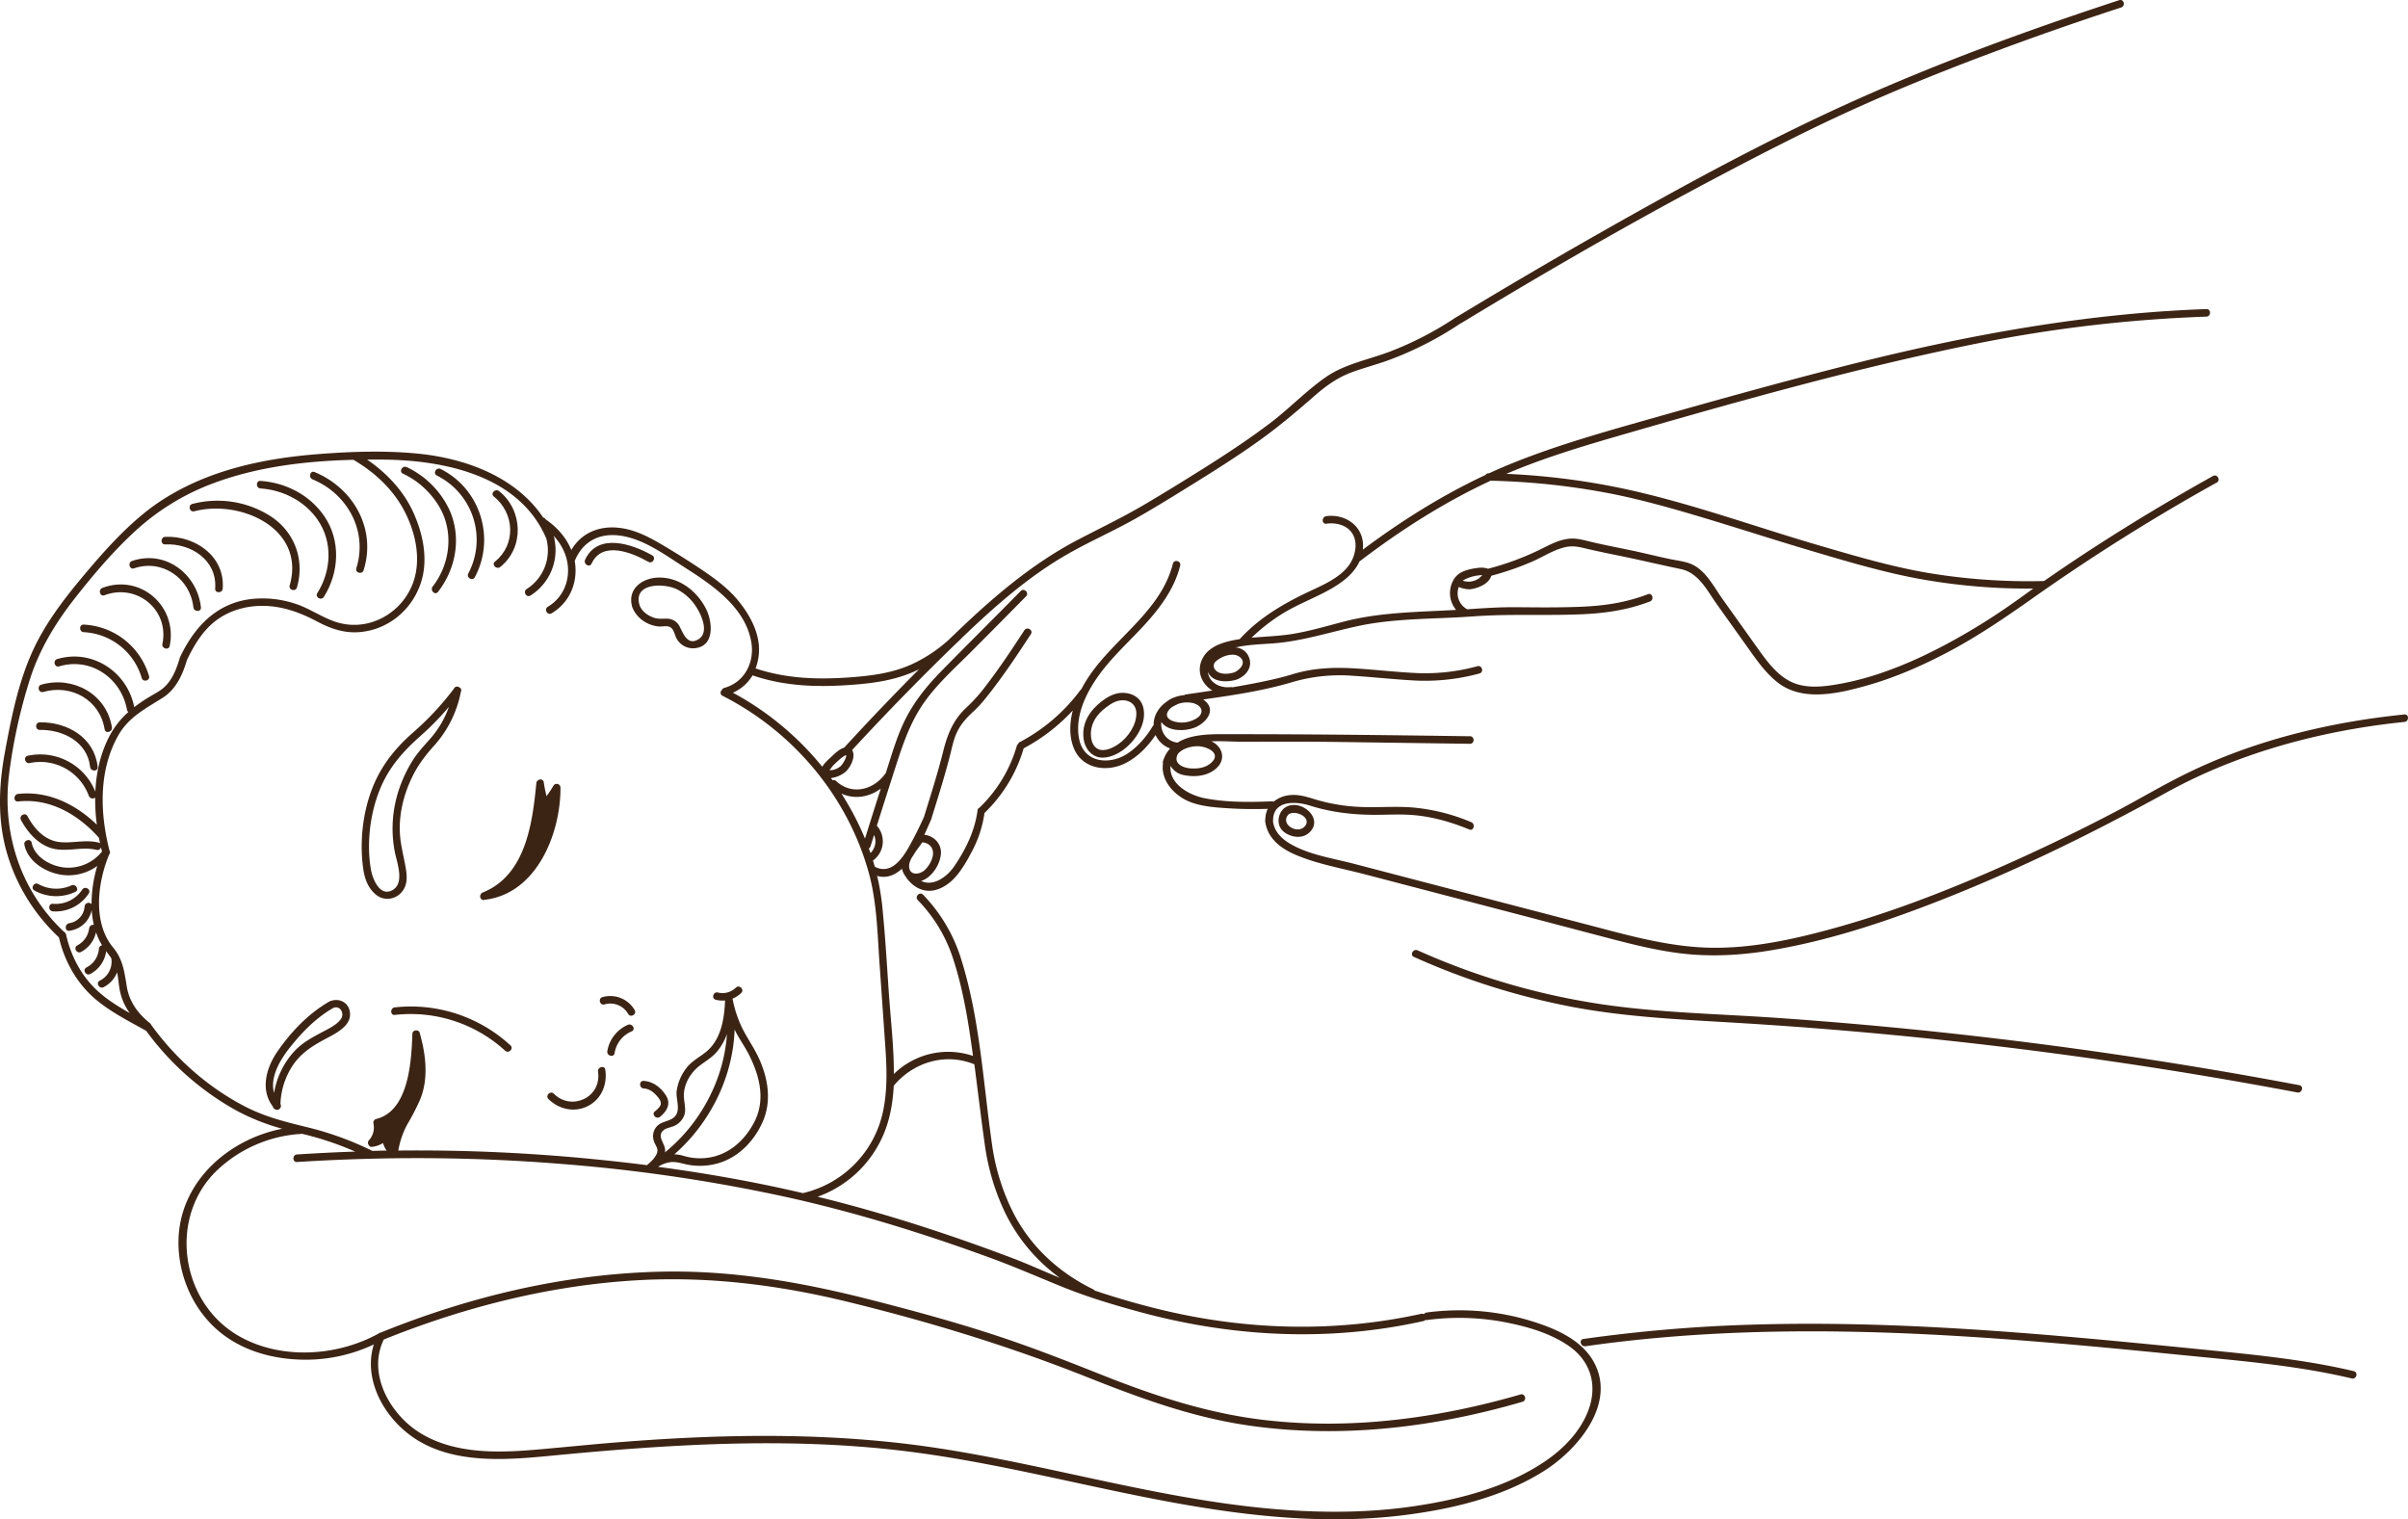 <svg xmlns="http://www.w3.org/2000/svg" viewBox="0 0 1593.9 1005.62"><defs><style>.cls-1{fill:#3c2415;}</style></defs><g id="Layer_2" data-name="Layer 2"><g id="Objects"><path class="cls-1" d="M366.27,520.17a69.6,69.6,0,0,1-4.52,6.79c-.7-2.89-1.3-5.81-1.78-8.75a2.12,2.12,0,0,0-.44-1.44,2.27,2.27,0,0,0-3-.52,2.49,2.49,0,0,0-1.52,2.12c-2.57,26.53-7,60.94-35.45,72.37a2.52,2.52,0,0,0-1.36,1.24.41.41,0,0,1-.05.09s-.05.11-.07.17a2.49,2.49,0,0,0,.84,3.17,2,2,0,0,0,2,.15h0c34.25-4,50.19-43.71,50.07-74.13A2.51,2.51,0,0,0,366.27,520.17Z"/><path class="cls-1" d="M395.84,709.37c2.56,16.87-17.41,26.37-29.29,14.55-2.28-2.27-5.82,1.27-3.53,3.54,7,6.92,17.39,9.19,26.29,4.56s12.81-14.36,11.35-24C400.18,704.87,395.36,706.22,395.84,709.37Z"/><path class="cls-1" d="M415.58,678.34A23.22,23.22,0,0,0,402,695.73c-.53,3.15,4.28,4.5,4.82,1.33a18.73,18.73,0,0,1,11.33-14.41C421.05,681.38,418.5,677.08,415.58,678.34Z"/><path class="cls-1" d="M398.79,660c-3.09.89-1.78,5.72,1.33,4.82a13.63,13.63,0,0,1,15.66,6.28c1.61,2.78,5.93.27,4.32-2.52A18.7,18.7,0,0,0,398.79,660Z"/><path class="cls-1" d="M218.76,662.6a2.94,2.94,0,0,0-.74.28,2.26,2.26,0,0,0-.53.32c-13.64,7.95-25.11,20.09-34,33-7.34,10.74-11.3,25.21-2.87,36.23a2.21,2.21,0,0,0,1.67,1.85c2,1.34,4.63-1.37,3.34-3.54A49.2,49.2,0,0,1,194,704.9c5.56-8.16,13.15-12.83,21.7-17.38,6-3.22,15.9-7.88,16-15.9C231.85,664.26,225.26,660.22,218.76,662.6Zm6.94,11.83c-2.66,3.83-7.81,6.27-11.84,8.41-6.82,3.64-13.57,7.14-18.92,12.87a53.52,53.52,0,0,0-13.5,27.68c-2.91-10,3.7-21.45,9.93-29.39,8.22-10.45,17.56-20.15,29.17-26.8C225.2,665.13,228.18,670.87,225.7,674.43Z"/><path class="cls-1" d="M261.34,666.78c-3.16.35-3.2,5.35,0,5a92.67,92.67,0,0,1,73,23.68c2.37,2.17,5.91-1.35,3.53-3.54A97.41,97.41,0,0,0,261.34,666.78Z"/><path class="cls-1" d="M268.26,586.44c1.55-4.2.86-8.85.09-13.13-1.23-6.81-3-13.47-3.56-20.4-1-13.23,2.22-26.48,7.93-38.38,3.77-7.85,8.47-14.09,14.26-20.56a74.3,74.3,0,0,0,18.09-36.1,2.1,2.1,0,0,0-1.21-3,2.27,2.27,0,0,0-3.43,1,188,188,0,0,1-26.55,28.56c-8.95,7.81-16.57,16.27-22.44,26.7-10.38,18.45-13.92,42.49-11.09,63.38.9,6.7,2.94,12.83,8.16,17.39C255.25,597.73,265.2,594.69,268.26,586.44Zm-9.2,3.1c-8,3.63-12.51-8.17-13.52-13.94-3.43-19.58.12-43.43,9.6-60.88,6.1-11.22,14.32-19.75,23.76-28.11a178.76,178.76,0,0,0,18.26-18.77,64.28,64.28,0,0,1-12,20.68c-4.37,5-8.95,9.78-12.42,15.49-11,18-15.38,38.66-11.5,59.42C262.59,570.68,268.48,585.25,259.06,589.54Z"/><path class="cls-1" d="M291.39,336.5c9.05,16.44,6.38,37.1-5,51.73-1.95,2.51,1.56,6.07,3.54,3.53,12-15.42,15.7-36.41,7.46-54.48a59,59,0,0,0-28.13-28.08c-2.9-1.33-5.45,3-2.52,4.32A55.26,55.26,0,0,1,291.39,336.5Z"/><path class="cls-1" d="M289.16,314.76A47.53,47.53,0,0,1,310,379.52c-1.52,2.84,2.8,5.37,4.31,2.53,13.79-25.91,3.66-58.45-22.61-71.6C288.82,309,286.28,313.32,289.16,314.76Z"/><path class="cls-1" d="M326.85,328.62c13.76,11,14.9,31.77.79,43.09-2.51,2,1,5.53,3.53,3.54,16-12.88,15-37.57-.79-50.16C327.89,323.1,324.33,326.61,326.85,328.62Z"/><path class="cls-1" d="M206.87,317.28c23,9.47,36.76,34.15,29,58.82-1,3.08,3.86,4.39,4.82,1.33,8.59-27.38-6.75-54.38-32.51-65C205.23,311.24,203.93,316.08,206.87,317.28Z"/><path class="cls-1" d="M172.45,323.31c14.93,1,29.33,8.37,37.88,20.84,10.08,14.71,9,33.66-.29,48.42-1.72,2.73,2.6,5.24,4.32,2.53,10.21-16.19,11.31-37.37.28-53.47-9.59-14-25.41-22.16-42.19-23.32C169.23,318.08,169.25,323.08,172.45,323.31Z"/><path class="cls-1" d="M128.61,338.42c30.72-8,73.86,11.5,63.14,49.05-.88,3.1,3.94,4.43,4.82,1.33C201.94,370,194.64,351.17,178,341a65.39,65.39,0,0,0-50.67-7.44C124.17,334.41,125.49,339.23,128.61,338.42Z"/><path class="cls-1" d="M109.34,360.34c17.17-.8,34.51,10.47,33.08,29.26-.24,3.21,4.76,3.2,5,0,1.62-21.42-18.33-35.18-38.08-34.26C106.14,355.49,106.12,360.49,109.34,360.34Z"/><path class="cls-1" d="M88.74,376.19C107.42,369.74,126,383,128,402c.34,3.16,5.34,3.2,5,0-2.42-22.12-23.58-38.28-45.63-30.67C84.39,372.41,85.69,377.25,88.74,376.19Z"/><path class="cls-1" d="M69.11,394c21.32-8.07,43.07,9.51,38.4,32.2-.65,3.14,4.17,4.49,4.82,1.33C117.7,401.4,93,379.6,67.78,389.13,64.8,390.26,66.09,395.09,69.11,394Z"/><path class="cls-1" d="M55.45,418.44a42.2,42.2,0,0,1,38.36,30.32c.92,3.07,5.74,1.76,4.82-1.33a47.38,47.38,0,0,0-43.18-34C52.24,413.26,52.25,418.26,55.45,418.44Z"/><path class="cls-1" d="M28.64,458c18.59-5.32,37.49,5.31,40.62,24.72.51,3.17,5.33,1.82,4.82-1.33-3.55-22.06-25.81-34.22-46.76-28.21C24.23,454.08,25.54,458.9,28.64,458Z"/><path class="cls-1" d="M26.33,483.12c15.27-.26,31.57,7.91,33.32,24.52.34,3.17,5.34,3.2,5,0-2.05-19.38-20-29.83-38.32-29.52C23.12,478.18,23.11,483.18,26.33,483.12Z"/><path class="cls-1" d="M49.8,590.36c2.92-1.33.38-5.64-2.53-4.32a24.21,24.21,0,0,1-21.92-.9c-2.83-1.55-5.35,2.77-2.53,4.31A29.6,29.6,0,0,0,49.8,590.36Z"/><path class="cls-1" d="M58.75,591.37c1.78-2.69-2.55-5.2-4.32-2.52A21.08,21.08,0,0,1,35,598.23c-3.21-.23-3.2,4.77,0,5A26.12,26.12,0,0,0,58.75,591.37Z"/><path class="cls-1" d="M426.1,715.45c-3.21-.21-3.2,4.79,0,5,3.75.25,6.7,2.52,9,5.3,1.54,1.82,3.17,4,1.79,6.38a15,15,0,0,1-3.43,3.49c-2.46,2.08,1.09,5.6,3.54,3.53,4.78-4,7.36-8.9,3.48-14.57C437.13,719.63,432.22,715.85,426.1,715.45Z"/><path class="cls-1" d="M391.61,373c7.05-15.25,26.66-7.3,37.58-1.11,2.8,1.59,5.32-2.72,2.52-4.31-13.28-7.53-36-15.21-44.42,2.89C386,373.42,390.26,376,391.61,373Z"/><path class="cls-1" d="M437.15,382.29c-11.11-.28-22.07,6.89-18.76,19.1a3,3,0,0,0,.15.55,2.29,2.29,0,0,0,.24.55c2.84,6.77,9.72,11.39,17,12.16,2.52.26,5.57-.76,7.8.46,2.59,1.41,2.9,5.1,4.26,7.53a12.32,12.32,0,0,0,11.89,6.43c13.45-1.12,12-17.3,7.64-26C461.58,391.59,450.39,382.62,437.15,382.29Zm24.92,41c-6.93,4-9.7-3.72-12.06-8.33a9.42,9.42,0,0,0-7.53-5.41c-3.27-.29-6.35.46-9.57-.66-4.11-1.43-8-4.07-9.55-8.27-4.53-15,16.3-14.75,24.82-10.52a33,33,0,0,1,13.34,12.73C464.71,408.12,469.42,419.07,462.07,423.28Z"/><path class="cls-1" d="M745.55,458.74c-6.19-.87-11.27,1.66-16.12,5.32-8.17,6.25-13.7,14.68-12.11,25.33.73,4.91,3.68,9.73,8.57,11.44,5.64,2,12.43-.87,17.07-4.1,8.56-6,16.92-18.4,13.55-29.35C755,462.38,750.56,459.44,745.55,458.74Zm-5.12,33.67c-3.51,2.49-9.51,5.53-13.78,3.3-3.59-1.89-4.59-6.24-4.57-10,0-7.4,4.15-13,9.88-17.37,3.54-2.68,7.12-5,11.76-4.83,4.81.21,8.32,3.37,8.45,8.32C752.38,479.86,746.71,488,740.43,492.41Z"/><path class="cls-1" d="M850.19,534.83h0a2.4,2.4,0,0,0-.49.38c-4.42,4.27-4.79,11.78.4,15.63,4.6,3.42,11.65,4.5,16.22.53C877.36,541.78,860.14,527.52,850.19,534.83Zm13.31,12.31c-5,5.33-16.65-1.91-10.44-8.23C858,535.93,868.81,541.44,863.5,547.14Z"/><path class="cls-1" d="M1591.51,472.91c-49.75,5-100.21,17.28-145.17,39.53-16.39,8.11-32.1,17.57-48.32,26q-42,21.87-85.51,40.56c-35.59,15.26-72,28.73-109.57,38.33-21.82,5.58-44.17,9.91-66.77,10-28.88.15-56.58-7.71-84.3-15L948,585.28l-51.93-13.57c-14-3.66-30-5.91-42.59-13.51-5.43-3.28-10-7.94-10.85-14.48a3.45,3.45,0,0,0,.05-.57c-.09-13.66,15.09-12.88,24.53-9.88,13.34,4.23,27.07,5.9,41,6.05,9.24.1,18.5-.59,27.72.22,12.63,1.12,24.88,4.68,36.58,9.49,3,1.22,4.26-3.62,1.33-4.83a128.57,128.57,0,0,0-39.69-9.8c-11.57-.82-23.2.28-34.79-.33a121.14,121.14,0,0,1-26.61-4.31c-6.36-1.8-12.26-4.19-19-3.45a19.72,19.72,0,0,0-10.69,4.3,2.53,2.53,0,0,0-1.11-.21c-14.58.6-29.91.77-44.29-2-10.63-2-24-9.64-22.84-21.5a12.64,12.64,0,0,0,8.88,6.15c7.5,1.53,16.29.61,21.93-5,6-5.93,3.36-14.16-3.84-17.36,7.3-.3,14.71.28,20.44.27,18.3,0,36.61-.12,54.91.06,12.66.13,25.33.34,38,.51l57.85.8c3.22,0,3.22-5,0-5-52.54-.73-105-1.4-157.6-1.36-11.59,0-26.1-.64-35.93,5.57h0A11.87,11.87,0,0,1,769.17,483a11.71,11.71,0,0,1-.44-5.09c.14.2.29.4.46.6,4.87,6,16,5.56,22.33,2.77s13.3-10.48,6.74-16.8a13.88,13.88,0,0,0-1.86-1.5c19.61-2.77,39.48-5.72,58.43-11.32A111.94,111.94,0,0,1,895,447.27c13.92.9,27.8,2.42,41.73,3.18a137.1,137.1,0,0,0,42.56-4.67c3.11-.82,1.79-5.64-1.33-4.82a131.49,131.49,0,0,1-39.27,4.59c-13.29-.58-26.55-2.11-39.82-3-15-1-29-.67-43.38,3.75-7,2.13-14.07,3.74-21.2,5.19q-9.3,1.88-18.67,3.45a2.29,2.29,0,0,0-1.14-.14c-7.11.78-14.08-3-15-10.07a11.62,11.62,0,0,0,.79,1.46c3.66,5.68,12.71,5.42,18.34,3.61a2.57,2.57,0,0,0,.53-.23l.07,0c6.77-2.93,10.72-9.53,6.57-16.38a10.08,10.08,0,0,0-7.94-4.63c7.95-1.87,16.47-2.09,24.51-2.67,19.31-1.4,37.29-7.34,56.13-11.42,25.07-5.44,51-4.58,76.51-6.47,23.73-1.77,47.47-.41,71.23-1.38,16.1-.65,30.71-2.72,45.89-8.48,3-1.13,1.69-6-1.32-4.82-14.82,5.62-28.88,7.67-44.57,8.3-14.25.58-28.49.41-42.74.29-10.81-.1-21.53.65-32.3,1.37a12,12,0,0,1-5.6-14.76,19.42,19.42,0,0,0,6.75,1.54,3.17,3.17,0,0,0,.62,0,3.75,3.75,0,0,0,.61-.08c5-.69,12-3.57,13.54-8.88a191.38,191.38,0,0,0,27.11-9.39c7.21-3.11,14.17-7.84,21.91-9.55,4.21-.94,7.86-.45,12,.54,9,2.17,18.13,4,27.24,5.87,12.38,2.57,24.68,5.51,37.06,8.07,12,2.47,17.47,14.18,24.08,23.44q11.46,16.08,22.93,32.16c5.35,7.47,11,15,18.5,20.43,16.55,11.85,40,6.12,58.09,1,18.51-5.23,36.28-13.06,53.26-22,20.14-10.63,38.68-23.32,57.21-36.43a1328.3,1328.3,0,0,1,120.86-75.86c2.81-1.56.29-5.88-2.53-4.31-38,21.18-75.06,44-110.81,68.81l-1,.7a404.23,404.23,0,0,1-78-5.56c-23.76-4.17-47-11-70.1-17.76-45-13.09-89.23-29.52-135.22-38.84a473.07,473.07,0,0,0-72.63-8.78c27-11.54,55.47-19.73,83.64-27.86,74.9-21.59,150.18-42.66,226.62-58.14a936.23,936.23,0,0,1,153.13-18.06c3.21-.12,3.22-5.12,0-5-80.16,2.82-158.78,17.28-236.39,36.88-44.19,11.16-88.13,23.43-132,35.87-30.45,8.64-61.15,17.25-90.55,29.09-5.33,2.14-10.6,4.43-15.83,6.83h-.25a2.21,2.21,0,0,0-2.05,1.08c-28.76,13.44-56,30.55-81.34,49.53,0-.22.07-.43.09-.66,1.33-14.1-10.85-23.29-24.2-21.56-3.15.4-3.19,5.41,0,5,7.36-1,15.61,1.38,18.44,9,1.64,4.4.86,9.49-.85,13.75-4.61,11.47-18.8,17.35-29.18,22.23-17,8-32.92,17.38-45.68,31.33l-.08.11c-8.85,1.3-19.61,4-24.17,12-5,8.69-1.11,17.63,6.07,22-5.82.9-11.64,1.75-17.46,2.59a2.13,2.13,0,0,0-1.12.47,24.9,24.9,0,0,0-8.78,2.42,18.14,18.14,0,0,0-2.94,1.93c-5.19,3.61-8.73,9.27-8.55,15.56a2.55,2.55,0,0,0-.69.76c-4.18,6.93-9.8,13.49-16.59,18-11.67,7.69-28.64,6.42-32-9.44-3-14.46,3.91-29.4,12-41,8.71-12.51,20.08-22.71,30.39-33.84,10.77-11.63,20.5-24.47,24.45-40.08.78-3.12-4-4.45-4.83-1.33-8.69,34.4-44.33,52.11-60.27,82.45-.12.22-.23.44-.34.66a2.77,2.77,0,0,0-.64.6A118.76,118.76,0,0,1,675,491.2a2.22,2.22,0,0,0-1.11,1.23,2.42,2.42,0,0,0-.84,1.27,92.18,92.18,0,0,1-24.76,40.94,1.84,1.84,0,0,0-1.13,1.33A2,2,0,0,0,647,537c-2,13.38-7.59,24.81-15.08,36-5.09,7.63-14.39,14-22.2,10.09l.63-.21c6.8-2.5,12.22-11.12,12.48-18.27.22-6.41-4.85-11.4-11-12.08,1.8-3.85,3.33-7.46,4.61-10.3a2.54,2.54,0,0,0,.23-.94.31.31,0,0,0,.05-.1c4.3-13.79,8.65-27.59,12.22-41.59,1.42-5.6,2.44-11.15,5.19-16.32,2.66-5,6.31-8.78,10.42-12.56,4.93-4.54,9.08-10,13.12-15.29,8.76-11.51,16.79-23.59,24.69-35.7,1.76-2.71-2.57-5.21-4.32-2.53-8,12.26-16.11,24.49-25,36.12a109.77,109.77,0,0,1-13,14.69c-9,8.17-12.84,17.79-15.72,29.29-3.59,14.33-8.06,28.46-12.46,42.56a2.61,2.61,0,0,0-.12.58c-3.16,7-6.55,13.84-10.32,20.49-4.6,8.09-12,18.16-22.35,12.77-.4-1.37-.82-2.74-1.25-4.1a15.6,15.6,0,0,0,3-22.57,2.29,2.29,0,0,0-.44-.44q6.18-19.65,12.5-39.25c5-15.48,10-30.36,19.74-43.65,8.81-12.1,20.23-22.26,30.75-32.83q17.94-18,35.79-36.13c2.26-2.29-1.27-5.83-3.54-3.53C658,409.19,640,426.91,622.41,444.93c-9.1,9.32-17.21,19.43-23.1,31.11-5.42,10.75-8.75,22.48-12.44,33.9l-.57,1.78a2.43,2.43,0,0,0-.26.29c-7.76,10.9-22.14,14.61-32.57,5a2.38,2.38,0,0,0-2.42-.56L550,515a18.56,18.56,0,0,0,9.71-4.16c3.09-2.75,7.08-10.14,4.3-14.36q33-35.79,67.92-69.65c1.53-1.4,3-2.83,4.5-4.32l0-.06c21.72-20.81,44.41-41,70.64-55.91,14.35-8.18,29.52-14.83,43.92-22.92s28.41-16.88,42.44-25.59c13.82-8.58,27.52-17.36,40.73-26.85,12.74-9.16,24.57-19.21,36.38-29.52,7.26-6.33,14.79-11.71,23.87-15.11,8.41-3.15,17.15-5.32,25.57-8.46a226.43,226.43,0,0,0,46.48-23.83,1.73,1.73,0,0,0,.21-.17,2.74,2.74,0,0,0,.7-.29c55.23-33.57,111.29-65.91,168.45-96.09,26.12-13.79,52.41-27.39,79.17-39.91,32.28-15.1,65.32-28.54,98.65-41.11q44.85-16.9,90.45-31.76c3-1,1.74-5.83-1.33-4.82-59.6,19.57-118.74,41.06-176,66.81-56.83,25.56-111.81,55.53-166,86.26q-48.39,27.47-96,56.3l-.16.13a2.41,2.41,0,0,0-.74.33,220.67,220.67,0,0,1-43.62,22.69c-14.3,5.47-29.91,8.16-42.67,17s-23.91,20.56-36.41,30.1c-13.17,10-27,19.23-41,28.09s-27.87,17.42-42,25.79c-14.55,8.61-29.73,15.86-44.71,23.68-28,14.65-52.31,34.8-75.23,56.42q-5.17,4.89-10.3,9.83a96.39,96.39,0,0,1-24.68,16.27c-12.51,5.65-25.9,7.41-39.47,8.45-21.87,1.67-42.79,1.1-63.66-5.82a34.66,34.66,0,0,0,2.31-12.14c.15-11.67-6-23-13.08-31.87-7.7-9.71-18.23-17-28.48-23.76-7.89-5.2-15.94-10.21-24.11-15-7.95-4.61-16.41-8.83-25.59-10.13-13.86-2-26.14,2.83-33,14.52-3.3-8.23-9.56-15.25-16.86-20.18l-.14-.23a2.45,2.45,0,0,0-1.61-1.07c-17.88-26.7-50.85-39.07-82.42-42.27-21.54-2.18-43.57-1.47-65.13.16-19.94,1.5-39.89,4.41-59.11,10.06-19,5.58-37.3,13.92-53.22,25.78C82.93,349,68.82,364.9,55.3,381,41.91,397,29.06,413.75,20.68,433,11.8,453.3,7.33,475.79,3.31,497.52-1,520.8-1.85,544.17,5.31,567A123.82,123.82,0,0,0,39,620.44c3.37,14.64,10.7,28.4,21.73,38.72,10.2,9.54,23.68,16.24,35.76,23a2.56,2.56,0,0,0,.24.11,185,185,0,0,0,60,52.94,143.78,143.78,0,0,0,30.05,11.9c-36.38,7.17-68.56,36-68.65,75.13-.06,22.73,10.08,45.52,27.89,59.85,14,11.24,31.52,16.56,49.24,17.67a105.49,105.49,0,0,0,52.18-9.88c-6.91,22.06,5.47,46,23.43,59.64,26.49,20.11,63.16,17,94.25,14,76.86-7.4,154.45-12.41,231.41-3.32,75.4,8.9,148.35,31.71,223.67,41.18,35.78,4.49,72.17,6,108,1.64,32.2-3.94,66.33-11.93,94-29.5,22.36-14.18,48.32-44.89,32.43-72.64-6.88-12-20-19-32.5-23.6a162.36,162.36,0,0,0-51.44-9.92,164.73,164.73,0,0,0-26.36,1.39,2.59,2.59,0,0,0-1.86,1.14,2.4,2.4,0,0,0-1.8-.26c-56.91,12.56-115.82,10.92-172.35-2.77-14.73-3.57-29.36-7.82-43.76-12.64a2.39,2.39,0,0,0-1-.84c-22.55-11-41.28-28.11-52.8-50.56a144.32,144.32,0,0,1-14-44.48c-5.93-41-8-83.37-20.43-123.1a106.3,106.3,0,0,0-25.3-43c-2.23-2.33-5.76,1.21-3.54,3.53a99.4,99.4,0,0,1,23.4,38.82c6.56,20.1,10,41.11,12.84,62l.3,2.32a51.29,51.29,0,0,0-52.38,12q0-1.35,0-2.7c-.13-16.7-2.09-33.5-3.25-50.15-1.24-17.71-2.22-35.45-3.93-53.11a171.21,171.21,0,0,0-3.14-22c-.25-1.07-.52-2.13-.79-3.19,6.32,1.8,11.79-.46,16.49-4.74a12,12,0,0,0,2.41,5.06,2.66,2.66,0,0,0,.33.65c3,4.3,7.45,7.81,12.75,8.69,6.89,1.14,13.73-2.67,18.48-7.44,5.33-5.35,9.39-12.78,12.87-19.42a76.66,76.66,0,0,0,7.77-24.43,97.26,97.26,0,0,0,25.95-42.8,123.47,123.47,0,0,0,32.51-25.07c-2.22,8.61-2.52,17.72,1,25.71,5.73,12.83,21,15.11,32.8,9.67,8.58-4,15.72-11.26,21-19.14a16.69,16.69,0,0,0,9.62,8.91,22,22,0,0,0-3.61,5.5c0,.06-.07.12-.1.19l0,.1a25.58,25.58,0,0,0-1,2.6,2.32,2.32,0,0,0,0,1.47c-1.68,11.56,7.81,21.75,18.39,25.71,7.72,2.89,16.23,3.49,24.38,4,8.84.59,17.7.68,26.55.4a17,17,0,0,0-1.61,7.16,2.28,2.28,0,0,0-.08,1c1.42,11.31,10.22,18,20.15,22.26,14.4,6.14,30.53,8.92,45.63,12.86l106.74,27.9L1063,620.51c16.45,4.3,33,8.56,49.88,10.57,19.68,2.34,39.46,1.25,59-2,39.55-6.53,78.24-19.63,115.45-34.34,50.52-20,99.22-44,146.77-70.22,43.23-23.83,91.81-37.95,140.59-44.66q8.38-1.14,16.81-2C1594.68,477.6,1594.71,472.59,1591.51,472.91ZM817.15,445c-3.22,1-7.2,1.52-10.4.11-2.07-.91-4.07-3.09-3.09-5.78.57-1.57,2.84-2.92,4.15-3.69,3.26-1.9,8.77-3.4,12.19-1.19C825.48,438,821.31,443,817.15,445ZM978.7,383a13.58,13.58,0,0,1-5.75,2,12.9,12.9,0,0,1-4.86-.68l.25-.11c.65-.26,1.25-.73,1.88-1a27.49,27.49,0,0,1,7.83-2.27,21.07,21.07,0,0,1,3.07-.25h.11C980.41,381.37,979.33,382.65,978.7,383Zm-94.62,4.9c6.72-4.18,12.62-9.37,15.77-16.24,26.9-20.58,56-39.16,86.83-53.47a472.08,472.08,0,0,1,77.93,8.22c21,4.06,41.52,9.89,62,16,23.55,7.06,46.92,14.66,70.48,21.66,24,7.13,48.23,14.41,72.9,19a403.57,403.57,0,0,0,75.85,6.5c-4.08,2.93-7.78,5.64-12.57,9q-16.5,11.73-34.09,21.81c-16.53,9.49-33.74,18-51.73,24.3a188.43,188.43,0,0,1-28.38,7.74c-11.34,2.09-24.31,4-34.87-1.82-9.19-5.05-15.48-14.08-21.43-22.42q-11.26-15.78-22.5-31.55c-5.88-8.24-11.42-19.63-21.38-23.52-4.27-1.67-9-2.12-13.48-3.06-6.5-1.37-13-2.92-19.43-4.39-11.31-2.57-22.75-4.54-34-7.29-4.49-1.1-8.92-2.3-13.58-1.77-7,.82-13,4.2-19.22,7.25A182.4,182.4,0,0,1,985,376.45a14.51,14.51,0,0,0-6.66-.55c-4.72.54-11.34,1.84-14.59,5.68a3.11,3.11,0,0,0-.5.52,17.44,17.44,0,0,0,.56,21.6c-25,1.42-50,1.43-74.44,7.78-11.06,2.88-22.2,6.19-33.48,8.07-9,1.5-18.31,1.73-27.47,2.57a123.2,123.2,0,0,1,18.78-14.88C858.92,399.62,872.26,395.28,884.08,387.94ZM576.19,564.62c-.36-1-.73-2-1.1-3a2.36,2.36,0,0,0,1.1-1.41c.79-2.52,1.59-5,2.37-7.55A10.67,10.67,0,0,1,576.19,564.62ZM583,522q-5.28,16.51-10.44,33.06A192.37,192.37,0,0,0,557,525.3C565.7,529.26,575.33,527.64,583,522Zm-26.79-14.7a11.51,11.51,0,0,1-5.41,2.41c-.58.1-1.2,0-1.78.1.8-1,2.15-2.82,2.48-3.15.88-.89,1.8-1.75,2.72-2.6a40,40,0,0,1,3.14-2.68,16.21,16.21,0,0,1,1.69-1.15c.22-.12.6-.25.9-.38h.13C560.36,502,557.37,506.37,556.21,507.33ZM567.39,453c13.34-1.11,26.28-3.3,38.57-8.86.8-.36,1.58-.75,2.37-1.14Q583,468.41,558.78,494.86c-3.28.91-6.45,4.16-8.59,6.15-1.48,1.39-4.39,3.88-5.93,6.5a195.58,195.58,0,0,0-59.13-49,28.4,28.4,0,0,0,13-11.48C520.77,454.75,543.67,455,567.39,453ZM43.83,619a2.1,2.1,0,0,0-.3-1,2.06,2.06,0,0,0-.91-1C13.67,590.06,1.19,551.56,6,512.64a351.7,351.7,0,0,1,13.85-63.15c6.38-20,17.24-37.66,30.17-54.09,12.1-15.38,25-30.55,39.4-43.8a157.12,157.12,0,0,1,50.18-31.13c29.89-11.46,62.36-15.33,94.4-16.12a2,2,0,0,0,.23.17c13.1,7.68,24.79,18.32,32.3,31.63,8.16,14.49,12.73,33.45,6.9,49.55-7.17,19.81-28.48,32.16-49.19,26.53-10.13-2.76-18.82-9.43-28.88-12.65a68.64,68.64,0,0,0-29.67-3c-22.63,2.94-37,18.44-46.41,38.18v0a2.81,2.81,0,0,0-.24.58c-1.88,6.49-4.38,13.17-9,18.23-2.91,3.15-6.54,4.95-10.18,7.12a107.24,107.24,0,0,0-11,7.37C84.33,444.66,61,429.31,37.86,436.25c-3.07.92-1.76,5.75,1.33,4.82,20.81-6.24,41,7.68,44.87,28.7a2.13,2.13,0,0,0,.94,1.48A56.1,56.1,0,0,0,72,488.1c-5.64,11.2-8.32,23.45-8.89,35.9a39.3,39.3,0,0,0-44.75-23.76c-3.14.68-1.81,5.5,1.33,4.82A34.19,34.19,0,0,1,58.8,526.78,2.67,2.67,0,0,0,63,527.91a126.63,126.63,0,0,0,1.1,17.94c-14-13.47-32.15-22.55-52.12-20.35-3.16.35-3.2,5.35,0,5,21.21-2.34,39.77,8.69,53.51,24,.24,1.24.49,2.48.75,3.71a2.41,2.41,0,0,0-1-.5c-8.73-2.15-16.75.51-25.46-.31-10-.93-17.09-8.78-21.58-17.16-1.52-2.83-5.84-.31-4.32,2.53,4.16,7.75,10.59,15.3,19.12,18.3,10.15,3.56,20.62-1.07,30.91,1.46a2.41,2.41,0,0,0,2.94-1.64c.21.92.43,1.82.66,2.73a28.45,28.45,0,0,1-25,10.58c-9.06-1-19.57-6.79-21.53-16.35-.65-3.15-5.47-1.81-4.83,1.33,2.37,11.5,14.75,18.74,25.69,20a32.45,32.45,0,0,0,22.54-6,88.32,88.32,0,0,0-3.78,25.31A2.62,2.62,0,0,0,56,600a12.08,12.08,0,0,1-10.1,11.08c-3.15.42-3.19,5.42,0,5a17.24,17.24,0,0,0,14.8-13.78,59.51,59.51,0,0,0,1.41,9.84A2.73,2.73,0,0,0,59,614.53a14.62,14.62,0,0,1-7.84,11.23c-2.84,1.51-.31,5.83,2.53,4.32a19.56,19.56,0,0,0,9.87-13,44.22,44.22,0,0,0,4,8.62A2.48,2.48,0,0,0,65.47,628a15.09,15.09,0,0,1-8.26,12.37c-2.86,1.49-.33,5.81,2.52,4.32a20,20,0,0,0,10.55-15.05c1.18,1.58,2.36,3.11,3.43,4.73,0,0,0,.05,0,.08a14,14,0,0,1-7.65,14.64c-2.87,1.45-.34,5.76,2.53,4.32a18.83,18.83,0,0,0,8.93-9.81c.84,4,1,8.1,1.83,12.12a37.87,37.87,0,0,0,6.54,14.84c-7.53-4.26-15-8.89-21.14-14.54C54,646.24,47.06,633.1,43.83,619ZM925.39,877.75q8.4-1.47,16.72-3.31a2.21,2.21,0,0,0,1.32-.78,2.25,2.25,0,0,0,1,.08,161.22,161.22,0,0,1,51,1.3c14.93,2.84,30.91,7.3,43.47,16.2,14,9.93,18.51,25.52,12.68,41.65-5.15,14.23-16.3,25.77-28.6,34.17-25.84,17.65-58.5,25.88-89.1,30.2-33.7,4.76-68,4.06-101.8.49-70.91-7.5-139.54-28.12-209.88-39-71-11-142.92-9.75-214.35-4-17.5,1.39-34.95,3.24-52.44,4.73-16.37,1.4-33.1,2.25-49.35-.71-14.62-2.66-28.4-8.39-39-19.07-9.1-9.2-16-21.61-16.71-34.74a37.52,37.52,0,0,1,3.69-18.33c54.1-21.76,111.32-36.24,169.67-39.32,46.88-2.47,92.73,3.4,138.25,14.58,53.43,13.11,105.62,29,156.74,49.28,34.63,13.77,69.07,26.56,106.1,32.12,52.57,7.9,106.23,3.58,157.77-8.77,8.46-2,16.85-4.28,25.2-6.69,3.09-.9,1.78-5.72-1.32-4.83-54.65,15.83-112,23.49-168.73,17-37.93-4.33-73.49-16.06-108.79-30.11-20.13-8-40.28-15.93-60.78-22.95-29.4-10.07-59.32-18.27-89.41-26C532.49,849,486.06,840.71,438.1,841.71c-55.26,1.15-110,12.56-162,31.14q-12.23,4.36-24.25,9.25a2,2,0,0,0-1.22.56c-27.42,15.16-64.53,17.58-92.36,1.76-39.33-22.37-47.23-79.7-13.72-110.61a88.71,88.71,0,0,1,54.89-23.28,2.89,2.89,0,0,0,.44-.07,205.53,205.53,0,0,1,35.25,11.79q-6.58.21-13.18.5-12.66.57-25.32,1.39c-3.19.2-3.22,5.2,0,5q24.51-1.57,49.07-2.18h.18a1192.93,1192.93,0,0,1,129.89,3.79,1097,1097,0,0,1,145.48,21.74c45.9,10.19,90.85,24.17,135,40.36,16,5.88,31.58,12.7,47.39,19.11,16.61,6.73,34.1,11.92,51.38,16.6C810.51,883.6,868.59,887.64,925.39,877.75ZM439,748.28c1.93-1.81,5.3-2,7.65-3.2a12.73,12.73,0,0,0,4.59-3.81c3.89-5.11,1.62-9.8,1.44-15.6-.25-8.2,4.56-15.94,10.94-20.68,3.88-2.89,8-5.31,11.1-9.06a37.89,37.89,0,0,0,6.45-11.48c-1.93,30.11-17.57,59.25-41,78.29a9,9,0,0,0,.1-.91C440.57,757,434.54,752.47,439,748.28Zm47.38-66.56c2.57,5.4,6.14,10.2,8.9,15.5,7.32,14.07,11.74,30.39,4.07,45.33-6.6,12.84-18,22.8-32.89,24a38.74,38.74,0,0,1-13.34-1.29,25.52,25.52,0,0,0-6.74-1.22c23.67-20.68,38.83-51.23,39.87-82.58C486.28,681.53,486.32,681.63,486.37,681.72Zm158.57,22.76c2.37,18.25,4.54,36.53,7.13,54.75a152.29,152.29,0,0,0,12.32,41.56,115.83,115.83,0,0,0,37.08,45c-10.45-4.27-20.71-9-31.28-13-42.19-16-85.15-29.9-129-40.67a74.57,74.57,0,0,0,42.6-38.94c5.06-10.8,7.16-22.65,7.8-34.53C604.62,703,625.84,696.65,644.94,704.48Zm-62.72-66,3.69,53c1,14.1,1.6,28.29-1.06,42.27a70.43,70.43,0,0,1-53.06,55.9,2,2,0,0,0-.29.09l-3-.69c-30.63-7.07-61.69-12.53-92.88-16.72l.29-.21a20,20,0,0,1,6.49-2.65c4.42-.93,7.64.35,11.84,1.23a43.52,43.52,0,0,0,21.65-.9c13.21-4,23.4-14.74,28.91-27.2,6.1-13.81,3.6-28.81-2.48-42.12-3-6.47-6.93-12.2-10.26-18.44A75.47,75.47,0,0,1,484.89,661a18.15,18.15,0,0,0,5.73-3.75c2.33-2.23-1.21-5.77-3.53-3.53a12.65,12.65,0,0,1-11.92,3.23c-3.12-.76-4.45,4.06-1.32,4.82a18.26,18.26,0,0,0,6.09.44c-.47,11.41-2.37,24.6-11.19,32.81-4.13,3.85-9.38,6.25-13.21,10.47a32.27,32.27,0,0,0-7.61,16.31c-.82,5.58,3,12.94-1.41,17.38-3.29,3.31-8.92,2.87-12,6.64-2.84,3.46-2.84,7.72-.83,11.54,1.12,2.13,2,3.6,1.13,6-1.17,3.19-4.1,5.68-6.56,7.85l0,0,0,0-.05,0q-17.82-2.26-35.67-4a1185.39,1185.39,0,0,0-128.9-5.66,56.69,56.69,0,0,1,6.06-17.5,151.73,151.73,0,0,0,8.27-16c5.86-13.95,3.93-29.86-.07-44.09a2.13,2.13,0,0,0-1.24-1.71l-.18-.09-.11,0a2.69,2.69,0,0,0-1.77,0h0a2.59,2.59,0,0,0-.38.17l-.05,0a2.26,2.26,0,0,0-1.21,2.2c-.65,18-2.39,50.87-24,56.14a2.56,2.56,0,0,0-1.75,3.08,12.48,12.48,0,0,1-3,11,2.47,2.47,0,0,0,0,3.35,1.92,1.92,0,0,0,2.09,1,17.7,17.7,0,0,0,7.24-2.51,15.46,15.46,0,0,0,2.38,5c-3.15,0-6.3.12-9.45.19A207.84,207.84,0,0,0,204,746.27c-14.56-3.54-28.64-7-42.06-14-24.48-12.68-45.94-31.79-62-54.11a2.26,2.26,0,0,0-.71-.94C91.34,670.88,85.6,663.18,83.93,653c-1.58-9.61-2.55-18.06-9.06-25.86-13.7-16.42-10.28-43.41-2.52-61.72a1.92,1.92,0,0,0,.13-2.39c-6.45-25.16-7.26-53.6,6.08-76.71,6.83-11.84,18.19-17.5,29.28-24.56,8.73-5.56,13.11-15.31,15.91-24.91,4.66-9.72,10.33-19.26,19-25.93,9.12-7,20.72-10.14,32.14-9.89,12.37.26,23.89,4.46,34.71,10.19,8.92,4.73,17.78,7.95,28,7.2,18.67-1.37,34.28-13.92,40.57-31.42,5.59-15.56,2.13-33-4.52-47.7C267.16,324.94,256,313.09,243,304.21c3.54,0,7.07,0,10.59,0,40.64.38,90.22,10.54,108,52.18a30.26,30.26,0,0,1-12.95,33.47c-2.71,1.72-.21,6.05,2.52,4.31A35.47,35.47,0,0,0,367,357a2.29,2.29,0,0,0-.17-1.2c-.07-.16-.15-.32-.22-.49s-.12-.44-.18-.66a35.86,35.86,0,0,1,8.2,13.81c3.84,12.66-.42,26.22-12,33.15-2.76,1.65-.25,6,2.52,4.32,12.24-7.31,17.69-20.94,15.26-34.69a2.42,2.42,0,0,0,.21-.39c5-11.82,14.91-17.56,27.62-16.56,16.45,1.31,31.61,12.77,45.09,21.36,18.33,11.69,40.57,26.67,44.08,50.13,1.94,13-4.79,25.87-17.9,29.51a2.32,2.32,0,0,0-1.54,1.25c-1.2,1-1.52,3.07.28,4,46.82,23.79,82.88,66.57,96.88,117.4C580.47,597.54,580.81,618.31,582.22,638.49Zm34.69-70.09a19.28,19.28,0,0,1-4.6,7.3c-3.88,3.76-11.56,4.06-10.45-3.84a16.58,16.58,0,0,1,1.64-4.17c.92-1.33,1.79-2.71,2.64-4.13,1.46-2,3-4.06,4.33-6C616.1,558,619,562.57,616.91,568.4ZM794.62,473c-1.17,2.05-4.24,3.51-6.34,4.23a18.27,18.27,0,0,1-12.06,0c-5.71-2.24-4.13-6.25-.85-8.92a21.17,21.17,0,0,1,3.34-1.82,2.52,2.52,0,0,0,.62-.39,18,18,0,0,1,10.55-.67C793.38,466.41,796.83,469.13,794.62,473Zm6.86,32.09c-3.72,3.26-9,3.89-13.77,3.47-5.76-.51-11.44-3.87-7.83-9.84,3.21-3.36,8.31-4.79,12.88-4.79C798.5,493.94,809.14,498.41,801.48,505.11Z"/><path class="cls-1" d="M1558,907.57c-31.65-7.52-64.06-10.71-96.36-13.94-33.5-3.35-67-6.67-100.56-9.51-67-5.66-134.23-9.39-201.45-7.32a1003.71,1003.71,0,0,0-111.54,9.47c-3.17.46-1.82,5.28,1.33,4.82,65.91-9.45,132.66-11.24,199.13-9,66,2.25,131.8,8.42,197.5,15,37,3.68,74.33,6.69,110.62,15.31C1559.82,913.14,1561.15,908.32,1558,907.57Z"/><path class="cls-1" d="M1389.9,701.39q65.61,9.39,130.75,21.72c3.15.59,4.49-4.22,1.33-4.82q-114.18-21.57-229.8-34.21-58.08-6.33-116.38-10.37c-39-2.7-78.41-3.34-117.15-9.22a463.63,463.63,0,0,1-120.26-35.44c-2.92-1.31-5.46,3-2.53,4.32a469.75,469.75,0,0,0,105,33.14c37.77,7.13,76.13,8.47,114.39,10.85Q1273,684.68,1389.9,701.39Z"/></g></g></svg>